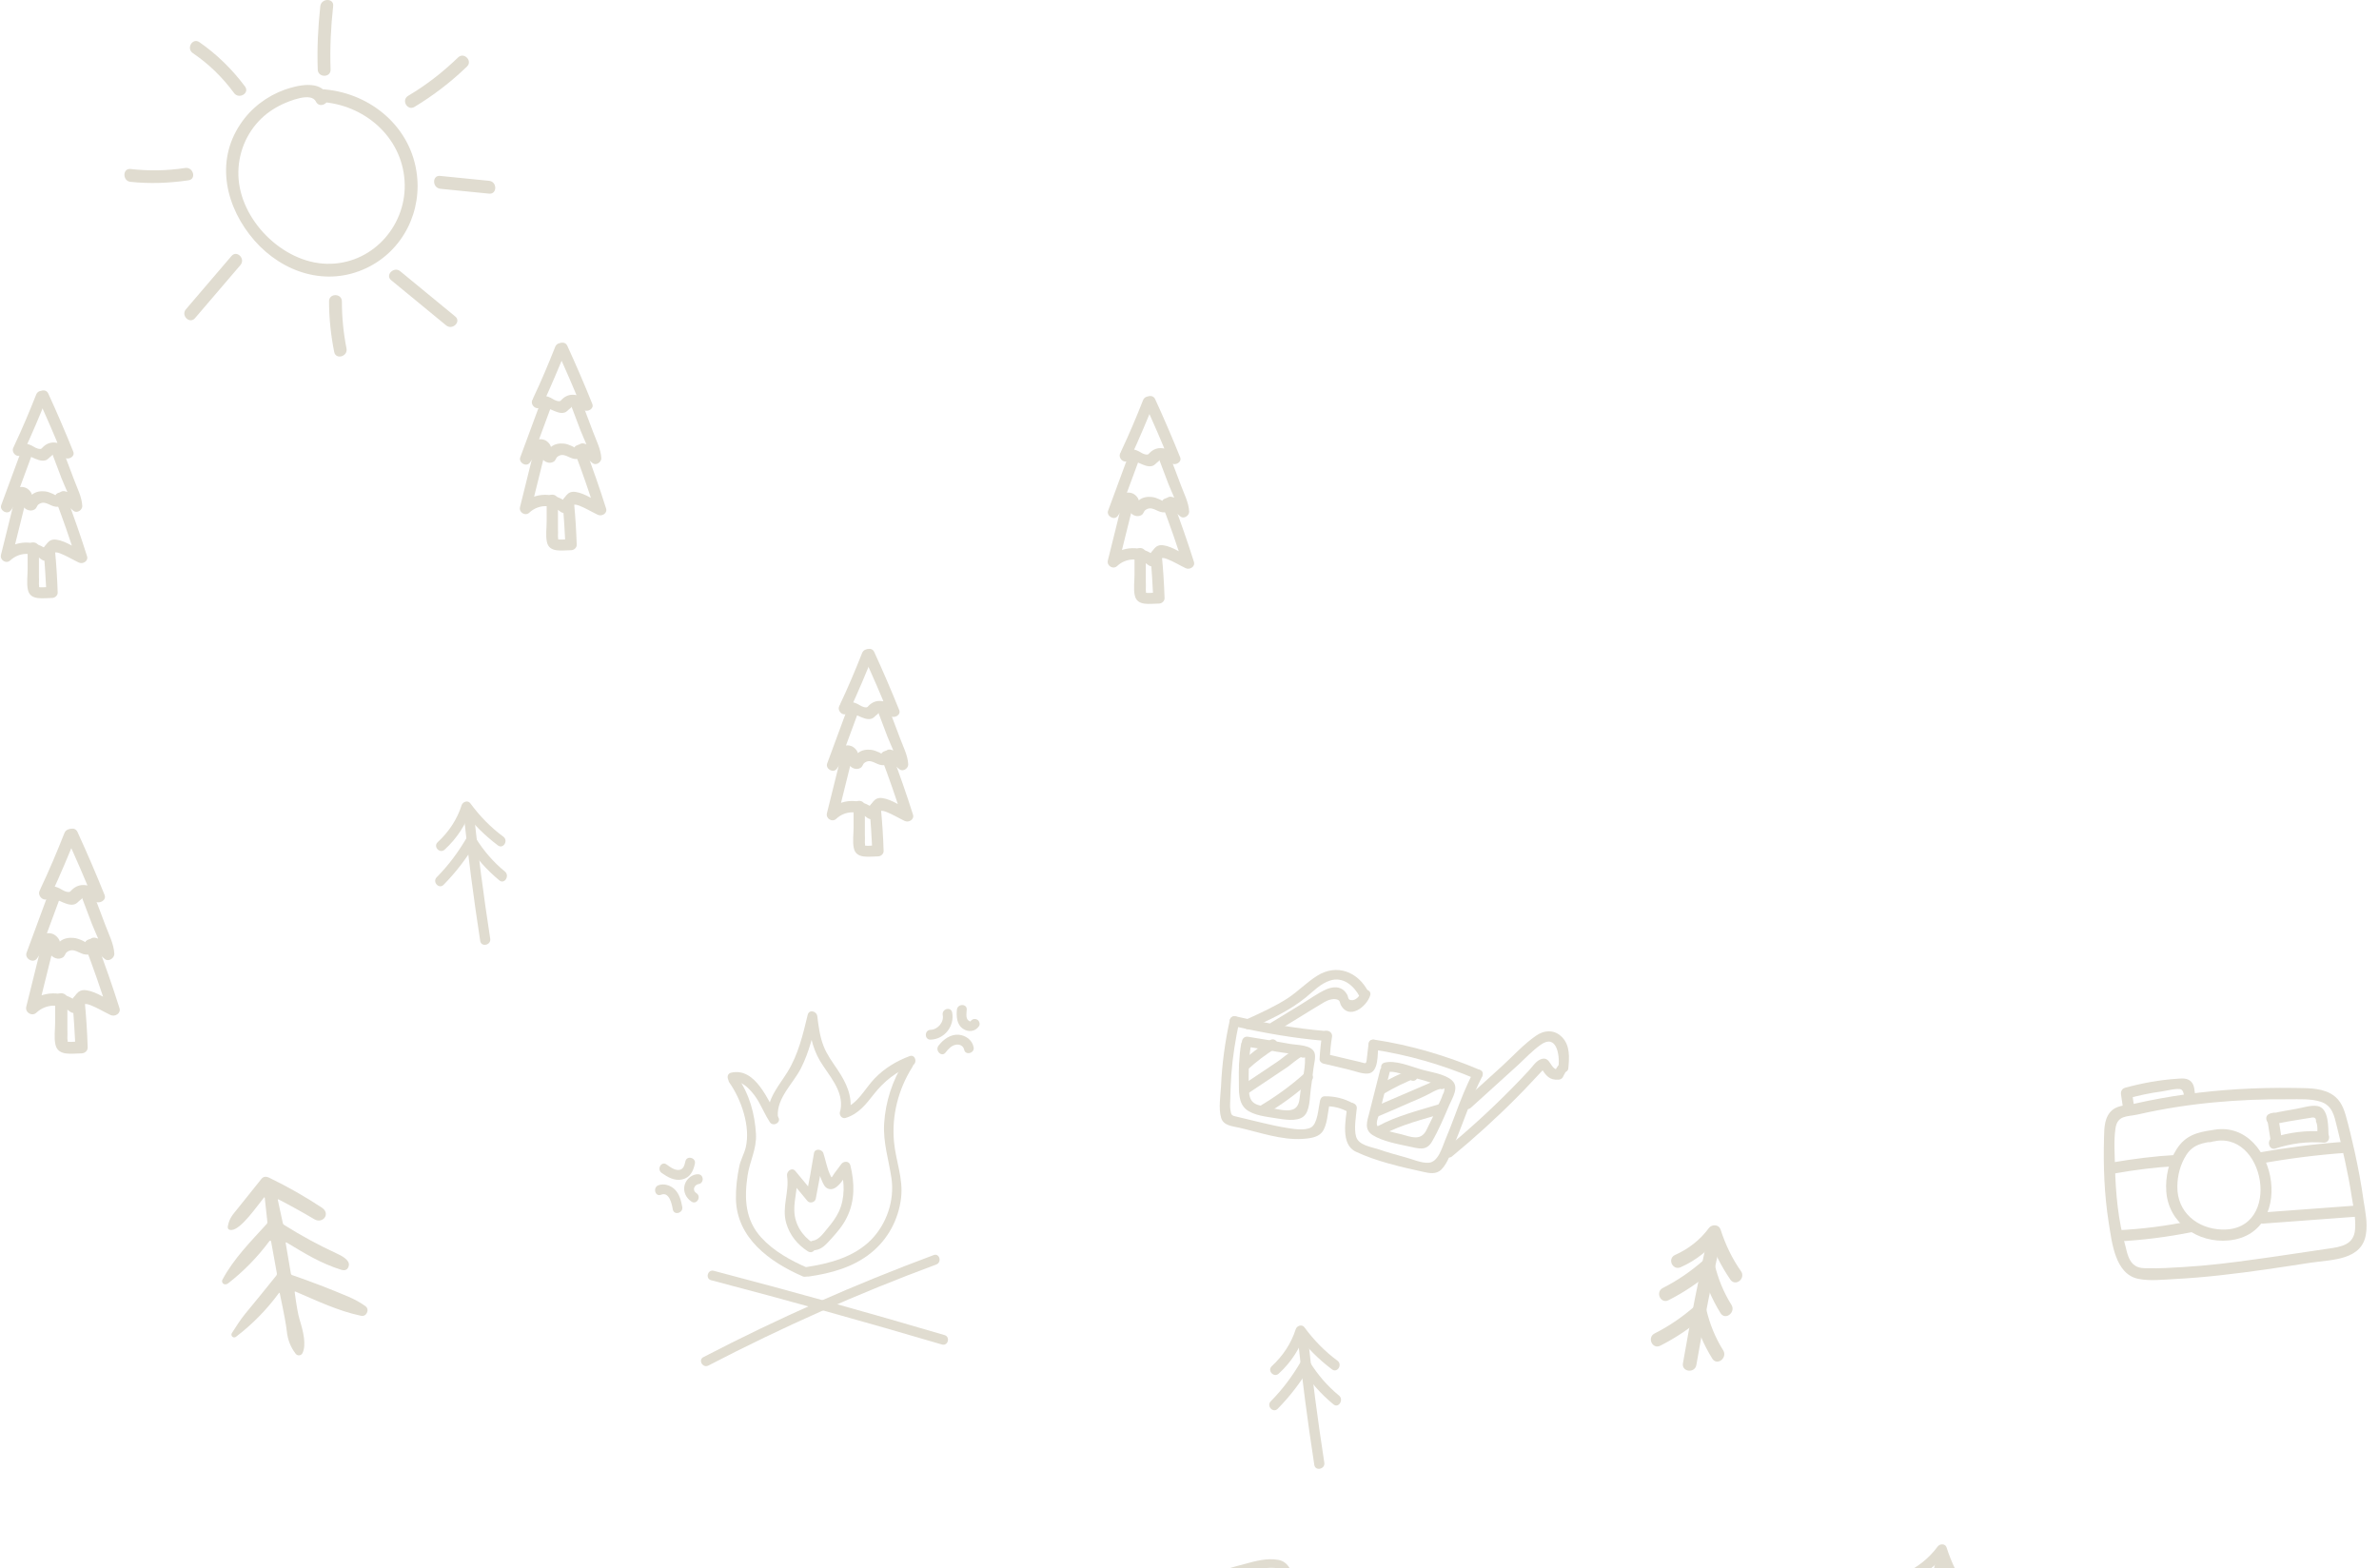 <svg width="725" height="478" viewBox="0 0 725 478" fill="none" xmlns="http://www.w3.org/2000/svg">
<path d="M99.808 29.043C97.616 24.267 90.649 25.99 86.813 27.32C81.333 29.278 76.48 32.957 73.27 37.81C65.442 49.396 68.886 63.409 77.576 73.351C86.187 83.136 99.573 87.52 111.785 81.649C122.901 76.325 128.851 64.192 126.893 52.136C124.623 37.732 111.863 27.869 97.694 27.164C95.189 27.007 95.189 30.922 97.694 31.078C110.846 31.783 122.431 41.568 123.292 55.111C124.154 68.184 114.133 80.005 100.825 80.396C87.282 80.866 73.896 68.184 72.722 54.719C72.174 48.222 74.366 41.724 78.828 36.949C80.863 34.757 83.368 33.035 86.03 31.783C88.065 30.843 94.876 27.947 96.285 31C97.459 33.27 100.825 31.313 99.808 29.043Z" fill="#E0DCD0"/>
<path d="M100.747 21.215C100.512 14.717 100.825 8.298 101.53 1.879C101.843 -0.626 97.929 -0.626 97.616 1.879C96.911 8.298 96.598 14.717 96.833 21.215C96.911 23.72 100.825 23.72 100.747 21.215Z" fill="#E0DCD0"/>
<path d="M74.679 26.381C70.765 21.137 66.146 16.596 60.745 12.838C58.631 11.429 56.674 14.796 58.788 16.205C63.641 19.492 67.868 23.642 71.313 28.338C72.8 30.374 76.166 28.417 74.679 26.381Z" fill="#E0DCD0"/>
<path d="M126.346 32.566C132.138 29.043 137.462 24.972 142.315 20.275C144.116 18.553 141.376 15.735 139.575 17.535C134.957 21.997 129.947 25.912 124.388 29.199C122.197 30.53 124.154 33.896 126.346 32.566Z" fill="#E0DCD0"/>
<path d="M39.765 55.424C45.714 56.05 51.586 55.815 57.457 54.954C59.962 54.563 58.866 50.805 56.439 51.197C50.881 52.058 45.323 52.136 39.765 51.51C37.26 51.275 37.338 55.189 39.765 55.424Z" fill="#E0DCD0"/>
<path d="M59.414 96.992C64.033 91.591 68.651 86.189 73.27 80.788C74.914 78.909 72.174 76.091 70.53 78.048C65.911 83.449 61.293 88.851 56.674 94.252C55.03 96.131 57.77 98.871 59.414 96.992Z" fill="#E0DCD0"/>
<path d="M100.277 91.826C100.277 96.992 100.825 102.159 101.843 107.247C102.313 109.752 106.07 108.656 105.6 106.23C104.661 101.454 104.191 96.679 104.191 91.904C104.191 89.321 100.277 89.321 100.277 91.826Z" fill="#E0DCD0"/>
<path d="M119.222 85.407C124.78 90.025 130.416 94.566 135.974 99.184C137.931 100.75 140.671 98.01 138.714 96.444C133.156 91.826 127.52 87.285 121.962 82.667C120.083 81.101 117.265 83.841 119.222 85.407Z" fill="#E0DCD0"/>
<path d="M134.174 57.538C139.106 58.008 144.116 58.556 149.048 59.025C151.553 59.26 151.553 55.346 149.048 55.111C144.116 54.642 139.106 54.093 134.174 53.624C131.669 53.311 131.669 57.225 134.174 57.538Z" fill="#E0DCD0"/>
<path d="M215.886 416.21C238.352 404.528 261.537 394.224 285.321 385.417C287.118 384.758 286.34 381.882 284.542 382.541C260.519 391.468 237.094 401.832 214.388 413.634C212.651 414.473 214.149 417.109 215.886 416.21Z" fill="#E0DCD0"/>
<path d="M216.725 390.21C240.27 396.38 263.694 402.911 287.059 409.8C288.916 410.339 289.695 407.464 287.838 406.925C264.473 400.035 241.048 393.505 217.504 387.334C215.647 386.855 214.868 389.731 216.725 390.21Z" fill="#E0DCD0"/>
<path d="M246.081 386.436C240.928 384.159 235.836 381.403 232.002 377.21C227.089 371.818 226.79 365.348 227.808 358.398C228.467 353.905 230.624 350.31 230.384 345.637C230.025 339.527 228.407 333.536 224.873 328.503C223.794 326.946 221.158 328.443 222.297 330.001C225.891 335.093 228.767 343.361 227.269 349.711C226.79 351.688 225.711 353.486 225.292 355.522C224.633 358.698 224.214 362.112 224.274 365.407C224.513 377.389 234.578 384.638 244.583 389.012C246.32 389.791 247.878 387.214 246.081 386.436Z" fill="#E0DCD0"/>
<path d="M275.496 323.711C271.961 329.342 269.865 335.752 269.445 342.402C269.086 348.273 270.823 353.366 271.662 359.057C272.68 365.827 270.224 373.016 265.491 377.869C260.279 383.141 252.85 385.118 245.721 386.196C243.804 386.496 244.643 389.371 246.5 389.072C253.21 388.113 260.039 386.256 265.431 381.883C270.584 377.749 273.819 371.698 274.597 365.168C275.316 359.117 272.98 353.905 272.441 347.974C271.722 339.946 273.759 332.038 278.012 325.268C279.151 323.591 276.515 322.093 275.496 323.711Z" fill="#E0DCD0"/>
<path d="M247.818 378.887C244.463 376.73 242.186 373.136 242.067 369.062C241.947 365.168 243.385 361.573 242.786 357.619C241.947 358.098 241.108 358.578 240.269 359.057C242.186 361.393 244.163 363.73 246.081 366.066C246.8 366.905 248.357 366.486 248.597 365.407C249.436 361.034 250.214 356.721 250.993 352.347C250.035 352.347 249.076 352.347 248.118 352.347C248.896 354.803 249.436 357.499 250.454 359.836C250.873 360.794 251.293 361.873 252.311 362.292C255.247 363.49 257.763 358.039 259.021 356.361C258.122 356.241 257.224 356.121 256.265 356.002C257.344 360.375 257.583 365.048 255.666 369.242C254.767 371.159 253.509 372.836 252.131 374.454C250.993 375.832 249.555 377.928 247.698 378.168C245.781 378.468 246.62 381.343 248.477 381.044C250.574 380.744 251.892 379.127 253.27 377.629C255.127 375.592 256.924 373.495 258.122 370.979C260.579 366.007 260.459 360.435 259.141 355.163C258.781 353.785 257.104 353.845 256.385 354.803C255.666 355.762 255.007 356.661 254.288 357.619C253.33 358.937 253.569 359.357 252.91 357.919C252.012 355.942 251.592 353.545 250.933 351.508C250.514 350.19 248.297 349.951 248.058 351.508C247.339 355.882 246.56 360.255 245.661 364.569C246.5 364.329 247.339 364.149 248.177 363.91C246.26 361.573 244.283 359.237 242.366 356.9C241.288 355.642 239.67 357.08 239.85 358.338C240.629 363.251 238.173 367.864 239.61 372.836C240.689 376.491 243.025 379.366 246.2 381.403C247.938 382.482 249.436 379.906 247.818 378.887Z" fill="#E0DCD0"/>
<path d="M223.615 329.821C226.55 329.162 229.785 333.356 231.103 335.632C232.302 337.729 233.26 339.946 234.578 341.983C235.597 343.6 238.233 342.102 237.154 340.485C234.039 335.632 230.384 325.268 222.836 326.945C220.919 327.365 221.757 330.3 223.615 329.821Z" fill="#E0DCD0"/>
<path d="M237.034 340.186C236.735 334.554 241.707 330.301 244.104 325.568C246.56 320.715 247.818 315.443 249.016 310.171C248.058 310.051 247.039 309.931 246.081 309.752C246.68 314.485 247.399 319.098 249.855 323.291C252.611 327.904 257.224 332.457 256.145 338.328C255.786 340.186 258.662 341.024 259.021 339.107C259.92 334.255 257.943 330.061 255.247 326.047C253.689 323.711 252.012 321.494 250.993 318.858C249.855 315.982 249.436 312.807 249.076 309.752C248.896 308.194 246.56 307.535 246.141 309.332C244.703 315.323 243.265 321.434 239.97 326.766C237.334 331.02 233.739 334.854 234.039 340.186C234.159 342.043 237.154 342.103 237.034 340.186Z" fill="#E0DCD0"/>
<path d="M257.763 340.725C261.657 339.526 263.934 336.531 266.33 333.476C269.445 329.522 273.22 326.526 277.952 324.789C279.75 324.13 278.971 321.194 277.174 321.913C273.16 323.411 269.505 325.627 266.51 328.743C263.514 331.858 261.357 336.591 256.984 337.909C255.127 338.388 255.906 341.264 257.763 340.725Z" fill="#E0DCD0"/>
<path d="M287.298 309.392C287.718 311.609 285.741 313.825 283.584 313.885C281.667 313.945 281.667 316.941 283.584 316.881C287.837 316.761 290.953 312.747 290.174 308.613C289.814 306.696 286.939 307.475 287.298 309.392Z" fill="#E0DCD0"/>
<path d="M291.612 307.774C291.432 309.811 291.552 312.208 293.409 313.526C295.026 314.664 297.183 314.484 298.322 312.807C298.801 312.148 298.441 311.129 297.782 310.77C297.004 310.351 296.225 310.65 295.745 311.309C295.685 311.429 295.026 311.01 294.907 310.83C294.308 310.051 294.547 308.673 294.607 307.774C294.787 305.857 291.791 305.857 291.612 307.774Z" fill="#E0DCD0"/>
<path d="M288.137 320.835C288.916 319.816 289.934 318.678 291.252 318.438C292.391 318.199 293.589 318.738 293.828 319.936C294.188 321.793 297.123 321.015 296.704 319.157C296.285 317.001 294.308 315.563 292.151 315.383C289.635 315.203 287.478 316.821 286.04 318.678C284.842 320.176 286.939 322.333 288.137 320.835Z" fill="#E0DCD0"/>
<path d="M201.628 357.499C203.485 358.817 205.582 360.016 207.918 359.476C210.315 358.937 211.273 356.96 211.753 354.744C212.232 352.886 209.296 352.048 208.877 353.965C208.577 355.283 208.218 356.661 206.6 356.601C205.282 356.541 204.144 355.642 203.126 354.923C201.568 353.785 200.07 356.361 201.628 357.499Z" fill="#E0DCD0"/>
<path d="M212.292 357.919C210.494 358.158 208.937 359.656 208.577 361.453C208.218 363.37 209.116 365.168 210.734 366.246C212.352 367.324 213.849 364.688 212.232 363.67C210.794 362.711 211.633 361.034 213.07 360.854C213.849 360.734 214.329 359.716 214.089 358.997C213.909 358.098 213.07 357.799 212.292 357.919Z" fill="#E0DCD0"/>
<path d="M201.448 364.149C203.964 363.131 204.743 366.965 205.043 368.643C205.402 370.56 208.278 369.721 207.918 367.864C207.559 365.947 207.08 363.97 205.642 362.532C204.324 361.274 202.347 360.615 200.609 361.274C198.872 361.993 199.651 364.868 201.448 364.149Z" fill="#E0DCD0"/>
<path d="M84.674 365.79L86.191 372.809C86.239 373.034 86.36 373.206 86.554 373.327C91.743 376.605 97.121 379.527 102.685 382.093C104.056 382.721 106.61 384.024 106.314 385.69C106.084 386.953 105.232 387.408 103.988 387.022C97.798 385.095 92.891 382.05 87.403 378.75C87.133 378.591 87.025 378.665 87.08 378.973L88.647 388.205C88.681 388.418 88.8 388.56 89.004 388.63C94.762 390.615 100.439 392.792 106.035 395.163C108.046 396.012 109.834 397.002 111.399 398.133C111.671 398.33 111.87 398.613 111.963 398.936C112.056 399.259 112.038 399.605 111.912 399.916C111.541 400.855 110.884 401.225 109.942 401.027C103.036 399.571 96.539 396.446 90.084 393.682C89.871 393.591 89.781 393.661 89.812 393.892C90.346 397.965 90.859 400.79 91.351 402.368C92.447 405.859 93.403 409.995 92.172 412.439C92.081 412.623 91.944 412.78 91.775 412.896C91.606 413.012 91.41 413.084 91.206 413.104C91.001 413.124 90.795 413.092 90.607 413.011C90.418 412.93 90.253 412.803 90.127 412.641C88.564 410.63 87.657 408.328 87.406 405.737C87.232 403.974 86.519 400.145 85.269 394.25C85.216 393.986 85.11 393.962 84.953 394.179C81.235 399.237 76.882 403.665 71.893 407.463C71.733 407.585 71.534 407.647 71.333 407.637C71.132 407.627 70.941 407.546 70.794 407.408C70.647 407.27 70.553 407.085 70.53 406.885C70.506 406.685 70.554 406.483 70.666 406.315C71.961 404.355 73.195 402.283 74.727 400.438C77.926 396.579 81.088 392.691 84.213 388.774C84.37 388.585 84.425 388.368 84.379 388.126L82.648 378.57C82.547 378.024 82.332 377.973 82.001 378.417C78.394 383.246 74.24 387.49 69.539 391.147C69.346 391.298 69.152 391.39 68.957 391.425C68.679 391.476 68.457 391.471 68.288 391.409C68.16 391.36 68.044 391.284 67.947 391.187C67.851 391.09 67.776 390.974 67.728 390.846C67.68 390.718 67.659 390.582 67.668 390.446C67.677 390.31 67.716 390.178 67.78 390.058C71.24 383.575 76.417 378.421 81.303 373.027C81.45 372.865 81.511 372.677 81.487 372.462L80.689 365.146C80.665 364.901 80.573 364.871 80.411 365.057C78.471 367.377 73.505 374.748 70.573 374.896C69.637 374.942 69.267 374.507 69.464 373.592C69.985 371.17 70.76 370.446 72.65 368.093C74.989 365.175 77.327 362.256 79.661 359.334C80.247 358.602 81.044 358.482 82.052 358.973C87.592 361.653 92.928 364.685 98.061 368.068C100.876 369.922 98.383 373.142 95.785 371.613C92.228 369.505 88.611 367.5 84.934 365.595C84.705 365.475 84.618 365.54 84.674 365.79Z" fill="#E0DCD0"/>
<path d="M650.729 336.354C648.468 336.914 645.678 336.757 643.796 338.282C641.333 340.303 641.258 343.709 641.202 346.616C640.949 355.289 641.277 364.029 642.619 372.589C643.602 378.556 644.493 388.427 651.75 389.807C655.238 390.496 659.144 390.023 662.7 389.849C667.435 389.594 672.138 389.206 676.875 388.669C686.082 387.661 695.19 386.253 704.298 384.846C710.631 383.914 719.868 384.168 721.034 376.046C721.556 372.741 720.817 369.183 720.293 365.926C719.607 360.873 718.639 355.82 717.537 350.8C716.699 347.126 715.843 343.385 714.822 339.827C713.948 336.868 712.74 334.556 709.919 333.137C706.617 331.484 702.645 331.691 699.023 331.599C693.358 331.519 687.742 331.639 682.109 331.975C671.54 332.615 661.02 334.019 650.729 336.354C648.585 336.814 649.408 340.139 651.552 339.679C666.647 336.225 682.135 334.932 697.62 335.052C700.727 335.059 704.2 334.835 707.188 335.789C710.791 336.944 711.349 340.052 712.155 343.31C713.916 350.426 715.594 357.491 716.69 364.771C717.198 367.962 717.971 371.37 717.714 374.609C717.42 379.41 713.481 380.032 709.525 380.588C702.096 381.65 694.7 382.846 687.254 383.842C679.957 384.872 672.562 385.785 665.184 386.199C661.777 386.407 658.304 386.632 654.898 386.557C653.419 386.571 651.941 386.584 650.68 385.767C648.755 384.549 648.263 381.989 647.736 379.861C645.512 372.014 644.734 363.738 644.553 355.596C644.463 351.808 644.14 347.653 644.697 343.916C645.305 339.814 648.277 340.419 651.552 339.679C653.68 339.152 652.857 335.827 650.729 336.354Z" fill="#E0DCD0"/>
<path d="M690.976 341.283C691.336 343.594 691.712 345.97 692.073 348.281C692.4 350.458 695.725 349.635 695.397 347.458C695.037 345.148 694.661 342.771 694.301 340.46C693.973 338.283 690.649 339.106 690.976 341.283Z" fill="#E0DCD0"/>
<path d="M692.734 342.683C695.759 342.075 698.801 341.534 701.859 341.06C702.607 340.945 703.355 340.831 704.169 340.7C705.366 340.403 705.881 340.77 705.795 341.85C706.424 342.964 706.186 345.14 706.216 346.403C706.261 348.58 709.75 348.704 709.622 346.478C709.512 343.753 709.842 337.672 706.172 337.099C704.195 336.812 701.851 337.604 699.889 337.948C697.246 338.39 694.554 338.916 691.927 339.425C689.75 339.752 690.573 343.077 692.734 342.683Z" fill="#E0DCD0"/>
<path d="M693.497 350.045C698.269 348.511 703.123 347.875 708.089 348.269C710.316 348.423 710.39 345.017 708.164 344.863C702.848 344.485 697.713 345.121 692.608 346.737C690.596 347.447 691.419 350.771 693.497 350.045Z" fill="#E0DCD0"/>
<path d="M674.254 344.434C669.55 345.104 666.042 346.043 663.341 350.24C660.94 353.94 659.865 358.722 660.171 363.093C660.812 372.814 669.82 378.983 679.193 378.074C700.913 376.015 693.241 339.029 672.99 344.747C670.879 345.34 671.702 348.665 673.813 348.072C690.323 343.491 695.864 375.289 677.173 374.763C669.564 374.529 663.429 369.414 663.547 361.622C663.571 358.299 664.477 354.829 666.261 352.058C668.395 348.707 671.47 348.299 675.093 347.825C677.254 347.432 676.365 344.123 674.254 344.434Z" fill="#E0DCD0"/>
<path d="M650.427 337.699C650.165 336.07 649.953 334.358 649.691 332.729C649.291 333.393 648.841 334.14 648.44 334.803C651.815 333.897 655.223 333.125 658.713 332.684C659.744 332.57 663.85 331.483 664.779 332.1C665.642 332.734 665.456 333.979 665.769 334.96C666.362 337.072 669.687 336.249 669.094 334.137C668.649 332.624 668.952 330.997 667.792 329.731C666.648 328.532 665.136 328.695 663.607 328.791C658.19 329.144 652.854 330.112 647.634 331.545C646.703 331.775 646.219 332.671 646.383 333.619C646.645 335.248 646.857 336.96 647.119 338.588C647.43 340.699 650.754 339.876 650.427 337.699Z" fill="#E0DCD0"/>
<path d="M645.115 378.393C652.925 378.013 660.586 377.034 668.249 375.49C670.394 375.03 669.571 371.705 667.426 372.165C660.112 373.693 652.65 374.623 645.189 374.987C643.012 375.032 642.938 378.438 645.115 378.393Z" fill="#E0DCD0"/>
<path d="M689.639 372.948C698.995 372.255 708.35 371.563 717.706 370.87C719.85 370.693 719.991 367.27 717.781 367.464C708.425 368.157 699.069 368.849 689.713 369.542C687.553 369.653 687.428 373.142 689.639 372.948Z" fill="#E0DCD0"/>
<path d="M644.565 357.64C650.715 356.541 656.948 355.775 663.212 355.424C665.373 355.312 665.514 351.89 663.287 352.018C656.74 352.368 650.241 353.2 643.742 354.315C641.582 354.708 642.404 358.033 644.565 357.64Z" fill="#E0DCD0"/>
<path d="M688.651 354.703C697.361 353.111 706.12 352.002 714.927 351.375C717.071 351.197 717.212 347.775 715.002 347.969C705.846 348.612 696.821 349.787 687.829 351.378C685.668 351.771 686.491 355.096 688.651 354.703Z" fill="#E0DCD0"/>
<path d="M375.92 312.745C385.112 314.848 394.412 316.477 403.784 317.248C405.75 317.386 405.571 314.349 403.664 314.225C394.543 313.449 385.494 311.815 376.598 309.78C374.641 309.333 373.963 312.298 375.92 312.745Z" fill="#E0DCD0"/>
<path d="M374.777 310.924C373.317 317.579 372.404 324.297 372.111 331.033C371.948 333.928 371.289 337.897 372.143 340.713C372.84 343.119 375.618 343.255 377.693 343.73C383.861 345.141 390.55 347.545 396.946 347.136C398.847 347.01 401.528 346.749 402.825 345.174C404.54 343.132 404.605 339.028 405.189 336.478C405.623 334.581 402.658 333.902 402.223 335.8C401.749 337.876 401.548 342.573 399.489 343.662C397.503 344.705 393.963 344.082 391.92 343.74C386.989 342.924 382.062 341.547 377.199 340.434C375.361 340.014 375.228 340.046 374.956 338.236C374.772 337.133 374.924 335.92 374.931 334.798C375 332.318 375.068 329.837 375.255 327.383C375.664 322.048 376.502 316.748 377.651 311.456C378.117 309.691 375.152 309.012 374.777 310.924Z" fill="#E0DCD0"/>
<path d="M402.919 315.303C402.54 317.775 402.281 320.274 402.14 322.8C402.109 323.48 402.726 324.058 403.319 324.193C405.928 324.79 408.596 325.401 411.192 326.057C412.971 326.464 415.189 327.408 416.985 327.195C420.254 326.82 419.769 321.03 420.047 318.722C420.303 316.784 417.338 316.105 417.082 318.044C416.921 319.567 416.714 321.017 416.552 322.541C416.328 324.611 416.318 324.11 414.183 323.621C410.803 322.848 407.436 322.015 404.056 321.242C404.449 321.706 404.842 322.17 405.235 322.635C405.368 320.419 405.573 318.156 405.943 315.994C406.199 314.056 403.234 313.378 402.919 315.303Z" fill="#E0DCD0"/>
<path d="M418.226 319.865C429.09 321.477 439.556 324.558 449.632 328.798C451.389 329.574 452.884 326.858 451.054 326.128C440.695 321.761 430.006 318.566 418.845 316.887C416.979 316.585 416.301 319.55 418.226 319.865Z" fill="#E0DCD0"/>
<path d="M403.904 337.183C406.412 337.133 408.77 337.735 410.92 338.975C412.636 339.93 414.059 337.26 412.342 336.305C409.686 334.824 406.794 334.1 403.725 334.146C401.792 334.141 401.957 337.237 403.904 337.183Z" fill="#E0DCD0"/>
<path d="M410.561 337.271C410.1 341.471 408.477 348.838 413.214 351.046C419.471 353.975 426.765 355.644 433.48 357.117C435.555 357.592 437.69 358.081 439.324 356.395C441.276 354.408 442.328 350.904 443.34 348.39C446.127 341.663 448.348 334.683 451.641 328.197C452.536 326.467 449.88 324.986 448.971 326.775C446.813 331.024 445.057 335.428 443.406 339.917C442.453 342.445 441.5 344.973 440.429 347.474C439.471 349.751 438.308 354.29 435.285 354.41C433.133 354.542 430.363 353.284 428.301 352.75C425.6 352.007 422.899 351.264 420.239 350.344C417.921 349.564 414.031 349.111 413.269 346.44C412.571 344.034 413.235 340.316 413.467 337.936C413.769 336.07 410.745 335.378 410.561 337.271Z" fill="#E0DCD0"/>
<path d="M420.608 326.09C419.499 330.392 418.449 334.707 417.34 339.009C416.671 341.664 415.586 344.224 418.307 345.97C421.37 347.857 425.799 348.683 429.252 349.41C432.29 350.043 434.64 350.955 436.381 347.983C438.435 344.459 440.083 340.53 441.69 336.779C442.634 334.561 444.799 331.374 442.469 329.281C440.245 327.275 435.807 326.759 433.001 325.93C429.84 325.019 425.24 323.03 421.922 323.894C420.058 324.404 420.957 327.293 422.821 326.783C424.817 326.241 428.153 327.753 430.156 328.274C432.692 328.917 435.261 329.692 437.757 330.512C438.573 330.761 439.376 331.07 440.134 331.306C440.254 332.144 440.137 332.929 439.65 333.691C439.347 334.745 438.793 335.804 438.311 336.817C437.153 339.423 435.95 341.956 434.687 344.475C432.983 347.83 430.095 346.545 427.097 345.735C425.569 345.323 419.986 344.357 419.632 342.903C419.375 341.846 420.138 340.148 420.428 339.154C420.726 337.849 421.098 336.499 421.396 335.194C422.107 332.361 422.804 329.587 423.514 326.754C424.067 324.884 421.102 324.206 420.608 326.09Z" fill="#E0DCD0"/>
<path d="M378.229 318.204C377.597 322.053 377.454 325.952 377.548 329.905C377.59 332.723 377.364 336.166 379.78 338.154C382.045 339.983 385.89 340.363 388.658 340.809C391.13 341.188 395.19 341.992 397.266 340.283C399.269 338.619 399.111 334.402 399.449 332.107C399.732 330.05 400.015 327.993 400.239 325.923C400.387 324.459 401.053 322.365 400.627 320.957C399.778 318.391 395.369 318.568 393.089 318.171C388.838 317.386 384.573 316.66 380.295 315.993C378.37 315.677 377.691 318.642 379.616 318.958C382.754 319.426 385.819 319.94 388.93 320.527C391.863 321.073 395.643 321.189 398.354 322.434C398.08 321.996 397.805 321.559 397.577 321.195C398.149 324.696 396.808 329.194 396.317 332.701C396.029 334.508 396.16 336.66 394.722 337.766C393.064 339.009 390.126 338.212 388.201 337.897C386.646 337.603 385.031 337.296 383.517 336.825C380.651 335.982 380.62 333.666 380.569 331.158C380.489 327.146 380.468 323.147 381.139 319.119C381.509 316.957 378.544 316.279 378.229 318.204Z" fill="#E0DCD0"/>
<path d="M380.259 325.97C382.867 323.571 385.658 321.464 388.646 319.588C390.322 318.536 388.721 315.986 387.045 317.038C383.839 319.05 380.815 321.354 378.048 323.904C376.555 325.247 378.825 327.327 380.259 325.97Z" fill="#E0DCD0"/>
<path d="M379.895 333.562C382.764 331.66 385.633 329.758 388.515 327.796C389.768 326.959 391.093 326.077 392.345 325.24C392.928 324.874 396.119 322.109 396.74 322.126C396.379 321.794 396.018 321.462 395.598 321.116C395.643 321.189 395.689 321.262 395.721 321.394C396.436 323.18 399.385 322.295 398.611 320.495C398.565 320.422 398.519 320.349 398.487 320.217C398.285 319.734 397.892 319.27 397.345 319.207C394.609 318.893 391.414 322.219 389.214 323.65C385.53 326.115 381.919 328.533 378.235 330.998C376.618 332.064 378.219 334.614 379.895 333.562Z" fill="#E0DCD0"/>
<path d="M385.61 339.675C390.598 336.697 395.324 333.223 399.644 329.344C401.123 328.06 398.853 325.98 397.433 327.278C393.273 331.006 388.792 334.225 384.023 337.065C382.301 338.044 383.948 340.668 385.61 339.675Z" fill="#E0DCD0"/>
<path d="M421.757 333.342C424.864 331.494 428.093 329.924 431.388 328.618C430.798 327.922 430.222 327.166 429.573 326.456C429.46 326.679 429.333 326.962 429.219 327.186C428.324 328.916 431.04 330.411 431.889 328.608C432.003 328.385 432.13 328.102 432.244 327.878C432.811 326.76 431.732 325.202 430.429 325.716C426.857 327.145 423.349 328.839 420.038 330.765C418.435 331.771 420.036 334.321 421.757 333.342Z" fill="#E0DCD0"/>
<path d="M420.124 340.207C423.373 338.829 426.621 337.45 429.824 335.999C431.273 335.394 432.722 334.79 434.125 334.112C435.442 333.54 438.019 331.82 439.451 331.836C438.907 331.212 438.423 330.602 437.879 329.978C437.865 330.038 437.852 330.097 437.852 330.097C438.435 329.731 439.091 329.32 439.673 328.954C439.614 328.94 439.614 328.94 439.555 328.927C437.684 328.374 437.006 331.339 438.876 331.892C438.936 331.905 438.936 331.905 438.995 331.919C439.812 332.168 440.581 331.533 440.817 330.775C440.83 330.716 440.844 330.657 440.844 330.657C441.193 329.676 440.202 328.825 439.272 328.799C437.899 328.797 436.501 329.726 435.317 330.266C433.517 331.04 431.718 331.814 429.918 332.588C426.319 334.136 422.719 335.684 419.12 337.232C417.425 338.092 418.325 340.981 420.124 340.207Z" fill="#E0DCD0"/>
<path d="M421.534 345.772C427.156 342.752 433.5 341.208 439.588 339.418C441.466 338.849 440.567 335.96 438.689 336.529C432.382 338.456 425.773 340.064 419.934 343.222C418.18 344.069 419.767 346.678 421.534 345.772Z" fill="#E0DCD0"/>
<path d="M380.851 313.561C386.833 310.873 392.888 308.139 398.028 303.948C400.263 302.088 402.475 299.786 405.305 298.873C409.351 297.553 412.612 300.483 414.406 303.826C415.312 305.594 417.876 303.934 416.957 302.226C413.794 296.135 407.369 293.667 401.394 297.417C398.188 299.429 395.558 302.198 392.397 304.283C388.448 306.812 384.207 308.712 379.952 310.672C378.152 311.446 379.051 314.335 380.851 313.561Z" fill="#E0DCD0"/>
<path d="M388.969 314.357C392.307 312.313 395.705 310.282 399.057 308.178C400.574 307.277 402.104 306.317 403.621 305.416C404.7 304.789 406.81 304.023 408.038 304.928C408.308 305.115 408.46 306.086 408.643 306.377C411.155 310.946 416.446 306.914 417.556 303.424C418.168 301.567 415.203 300.889 414.591 302.746C414.187 303.964 412.608 305.412 411.161 304.644C410.937 304.531 410.712 303.606 410.648 303.341C410.25 302.626 409.825 302.03 409.122 301.557C407.656 300.597 405.846 300.87 404.265 301.507C401.559 302.697 399 304.608 396.463 306.15C393.416 308.011 390.442 309.827 387.395 311.688C385.706 312.8 387.306 315.35 388.969 314.357Z" fill="#E0DCD0"/>
<path d="M448.23 337.651C453.028 333.319 457.839 328.928 462.637 324.597C464.854 322.545 467.006 320.229 469.465 318.483C474.324 314.976 475.339 321.449 474.981 324.925C474.798 326.817 477.749 327.555 477.946 325.603C478.25 322.365 478.517 318.744 476.105 316.195C473.797 313.733 470.642 313.884 468.037 315.722C464.326 318.306 461.15 321.823 457.832 324.87C453.89 328.462 449.961 331.994 446.019 335.585C444.54 336.869 446.751 338.935 448.23 337.651Z" fill="#E0DCD0"/>
<path d="M474.717 324.989C474.071 325.902 474.03 326.08 473.654 327.18C474.118 326.787 474.583 326.394 475.047 326.001C472.307 326.247 472.672 321.65 469.524 322.865C468.016 323.456 467.002 325.159 465.933 326.287C464.272 328.091 462.552 329.882 460.845 331.613C454.337 338.237 447.482 344.469 440.325 350.383C438.8 351.594 441.07 353.674 442.536 352.449C449.387 346.778 455.997 340.801 462.246 334.492C463.707 333.017 465.167 331.541 466.583 329.993C467.333 329.166 468.144 328.353 468.894 327.526C469.299 327.119 469.645 326.699 470.05 326.293C470.647 325.868 470.569 325.662 469.711 325.591C471.083 327.777 472.163 329.335 475.094 329.069C475.801 328.981 476.278 328.529 476.487 327.89C476.714 327.443 477.014 326.95 477.241 326.503C478.492 324.854 475.822 323.432 474.717 324.989Z" fill="#E0DCD0"/>
<path d="M19.638 253.896C17.401 259.562 15.016 265.227 12.407 270.744C11.438 272.906 14.643 274.769 15.612 272.607C18.296 266.793 20.831 260.829 23.216 254.865C24.11 252.703 20.532 251.734 19.638 253.896Z" fill="#E0DCD0"/>
<path d="M20.309 255.387C23.067 261.425 25.751 267.538 28.211 273.725C29.105 273.054 30 272.309 30.969 271.638C27.838 270.073 24.931 268.656 22.172 270.967C21.352 271.638 21.576 272.085 20.234 271.787C19.265 271.563 18.37 270.743 17.401 270.445C15.687 269.849 14.494 269.923 12.854 270.743C10.692 271.862 12.63 275.067 14.718 273.949C16.581 272.98 20.011 276.334 22.545 275.664C23.514 275.44 23.812 274.769 24.558 274.247C25.154 273.874 24.782 273.651 25.527 273.502C26.422 273.353 28.658 274.62 29.105 274.844C30.372 275.514 32.534 274.396 31.863 272.756C29.254 266.271 26.496 259.86 23.589 253.523C22.471 251.361 19.265 253.225 20.309 255.387Z" fill="#E0DCD0"/>
<path d="M14.718 272.458C12.481 278.422 10.319 284.46 8.083 290.424C7.487 292.138 10.021 293.704 11.214 292.213C11.512 291.84 13.749 288.486 14.196 288.635C14.867 288.784 14.941 290.275 15.24 290.722C16.06 291.989 17.774 292.66 19.116 291.84C19.787 291.467 19.861 290.573 20.383 290.2C22.471 288.635 24.185 290.796 26.123 290.946C28.062 291.095 28.658 290.126 29.702 288.709C29.18 289.007 28.658 289.306 28.062 289.604C28.956 289.604 31.267 291.766 32.013 292.362C33.131 293.182 34.845 292.064 34.845 290.722C34.696 287.666 33.131 284.758 32.087 281.925C30.82 278.496 29.478 275.067 28.211 271.713C27.391 269.476 23.738 270.445 24.633 272.682C25.751 275.663 26.869 278.571 27.987 281.553C29.031 284.311 31.044 287.815 31.118 290.722C32.087 290.2 32.982 289.678 33.951 289.082C32.684 288.113 30.894 286.249 29.254 285.876C27.838 285.504 27.614 286.398 26.496 286.771C25.378 287.144 27.689 287.964 25.154 286.696C24.334 286.324 23.365 285.951 22.471 285.876C21.054 285.727 19.489 285.951 18.296 286.92C17.998 287.144 17.327 287.74 17.252 288.187C17.103 289.38 18.072 288.262 18.221 287.666C18.52 286.473 17.103 285.056 16.134 284.684C12.78 283.342 10.319 287.516 8.605 289.604C9.649 290.2 10.692 290.796 11.736 291.393C13.972 285.429 16.134 279.391 18.371 273.427C19.191 271.191 15.612 270.222 14.718 272.458Z" fill="#E0DCD0"/>
<path d="M13.003 286.696C11.363 293.406 9.649 300.115 8.009 306.824C7.561 308.613 9.798 309.955 11.14 308.613C13.972 306.004 18.222 305.78 21.203 308.24C22.023 308.911 22.993 308.986 23.813 308.24C25.527 306.75 24.931 305.333 27.614 306.377C29.702 307.197 31.64 308.39 33.653 309.359C34.995 310.03 36.933 308.911 36.411 307.271C34.324 300.637 32.013 294.077 29.553 287.516C28.733 285.28 25.08 286.249 25.974 288.486C28.434 294.971 30.745 301.531 32.833 308.24C33.727 307.57 34.622 306.824 35.591 306.153C32.833 304.737 29.478 302.277 26.347 301.829C23.365 301.382 22.993 303.917 21.203 305.557C22.098 305.557 22.993 305.557 23.813 305.557C19.265 301.755 12.854 301.829 8.456 305.929C9.5 306.526 10.543 307.122 11.587 307.719C13.227 301.009 14.941 294.3 16.582 287.591C17.178 285.355 13.6 284.311 13.003 286.696Z" fill="#E0DCD0"/>
<path d="M16.805 304.513C16.805 306.899 16.805 309.21 16.805 311.595C16.805 313.682 16.432 316.217 16.88 318.304C17.625 322.032 21.949 321.062 24.856 321.062C25.825 321.062 26.794 320.242 26.72 319.199C26.571 314.502 26.273 309.88 25.825 305.259C25.602 302.873 21.874 302.873 22.098 305.259C22.471 309.88 22.769 314.577 22.993 319.199C23.589 318.602 24.26 317.931 24.856 317.335C24.036 317.335 20.831 317.857 20.234 317.335C20.831 317.857 20.532 316.888 20.532 316.515C20.607 315.621 20.532 314.726 20.532 313.831C20.532 310.775 20.532 307.644 20.532 304.588C20.532 302.128 16.805 302.128 16.805 304.513Z" fill="#E0DCD0"/>
<path d="M169.212 105.681C167.147 110.912 164.944 116.144 162.535 121.237C161.64 123.233 164.6 124.954 165.495 122.958C167.973 117.589 170.313 112.083 172.515 106.576C173.341 104.58 170.038 103.685 169.212 105.681Z" fill="#E0DCD0"/>
<path d="M169.831 107.058C172.378 112.633 174.856 118.277 177.127 123.991C177.953 123.371 178.779 122.683 179.674 122.063C176.783 120.618 174.099 119.31 171.552 121.444C170.795 122.063 171.001 122.476 169.762 122.201C168.867 121.994 168.041 121.237 167.147 120.962C165.563 120.411 164.462 120.48 162.948 121.237C160.952 122.27 162.741 125.23 164.669 124.197C166.389 123.302 169.556 126.4 171.896 125.78C172.791 125.574 173.066 124.954 173.754 124.472C174.305 124.128 173.961 123.922 174.649 123.784C175.475 123.646 177.54 124.817 177.953 125.023C179.123 125.643 181.12 124.61 180.5 123.096C178.091 117.107 175.544 111.188 172.86 105.337C171.827 103.341 168.867 105.062 169.831 107.058Z" fill="#E0DCD0"/>
<path d="M164.669 122.82C162.604 128.327 160.608 133.902 158.543 139.409C157.992 140.992 160.332 142.438 161.434 141.061C161.709 140.717 163.774 137.619 164.187 137.757C164.806 137.895 164.875 139.271 165.151 139.684C165.908 140.855 167.491 141.474 168.73 140.717C169.349 140.373 169.418 139.547 169.9 139.203C171.827 137.757 173.41 139.753 175.2 139.891C176.99 140.029 177.54 139.134 178.504 137.826C178.022 138.101 177.54 138.377 176.99 138.652C177.816 138.652 179.95 140.648 180.638 141.199C181.67 141.956 183.253 140.923 183.253 139.684C183.116 136.862 181.67 134.178 180.707 131.562C179.537 128.396 178.298 125.23 177.127 122.132C176.37 120.067 172.997 120.962 173.823 123.027C174.856 125.78 175.888 128.465 176.921 131.218C177.885 133.765 179.743 137 179.812 139.684C180.707 139.203 181.533 138.721 182.427 138.17C181.257 137.275 179.605 135.554 178.091 135.21C176.783 134.866 176.577 135.692 175.544 136.036C174.512 136.38 176.646 137.138 174.305 135.967C173.548 135.623 172.653 135.279 171.827 135.21C170.519 135.073 169.074 135.279 167.973 136.174C167.697 136.38 167.078 136.931 167.009 137.344C166.871 138.445 167.766 137.413 167.904 136.862C168.179 135.761 166.871 134.453 165.976 134.109C162.879 132.87 160.608 136.725 159.024 138.652C159.988 139.203 160.952 139.753 161.915 140.304C163.98 134.797 165.976 129.222 168.041 123.715C168.799 121.65 165.495 120.755 164.669 122.82Z" fill="#E0DCD0"/>
<path d="M163.085 135.967C161.571 142.162 159.988 148.357 158.474 154.552C158.061 156.204 160.126 157.443 161.365 156.204C163.98 153.795 167.904 153.588 170.657 155.86C171.414 156.479 172.309 156.548 173.066 155.86C174.649 154.483 174.099 153.175 176.577 154.139C178.504 154.896 180.294 155.997 182.152 156.892C183.391 157.512 185.181 156.479 184.699 154.965C182.772 148.839 180.638 142.782 178.366 136.724C177.609 134.659 174.236 135.554 175.062 137.619C177.334 143.608 179.468 149.665 181.395 155.86C182.221 155.24 183.047 154.552 183.942 153.932C181.395 152.625 178.297 150.353 175.407 149.94C172.653 149.527 172.309 151.867 170.657 153.382C171.483 153.382 172.309 153.382 173.066 153.382C168.867 149.871 162.948 149.94 158.887 153.726C159.85 154.277 160.814 154.827 161.778 155.378C163.292 149.183 164.875 142.988 166.389 136.793C166.94 134.728 163.636 133.765 163.085 135.967Z" fill="#E0DCD0"/>
<path d="M166.596 152.418C166.596 154.621 166.596 156.755 166.596 158.957C166.596 160.885 166.252 163.225 166.665 165.152C167.353 168.594 171.345 167.699 174.03 167.699C174.925 167.699 175.819 166.942 175.751 165.978C175.613 161.642 175.338 157.374 174.925 153.107C174.718 150.904 171.276 150.904 171.483 153.107C171.827 157.374 172.102 161.711 172.309 165.978C172.86 165.428 173.479 164.808 174.03 164.258C173.273 164.258 170.313 164.739 169.762 164.258C170.313 164.739 170.037 163.845 170.037 163.5C170.106 162.674 170.037 161.848 170.037 161.022C170.037 158.2 170.037 155.309 170.037 152.487C170.037 150.216 166.596 150.216 166.596 152.418Z" fill="#E0DCD0"/>
<path d="M11.037 120.236C8.972 125.467 6.769 130.698 4.36 135.792C3.465 137.788 6.425 139.509 7.32 137.513C9.798 132.144 12.138 126.637 14.341 121.131C15.167 119.134 11.863 118.24 11.037 120.236Z" fill="#E0DCD0"/>
<path d="M11.656 121.612C14.203 127.188 16.681 132.832 18.952 138.545C19.778 137.926 20.604 137.237 21.499 136.618C18.608 135.172 15.924 133.864 13.377 135.998C12.62 136.618 12.826 137.031 11.587 136.755C10.693 136.549 9.867 135.792 8.972 135.516C7.389 134.966 6.287 135.035 4.773 135.792C2.777 136.824 4.566 139.784 6.494 138.752C8.215 137.857 11.381 140.954 13.721 140.335C14.616 140.128 14.891 139.509 15.58 139.027C16.13 138.683 15.786 138.476 16.474 138.338C17.3 138.201 19.365 139.371 19.778 139.577C20.949 140.197 22.945 139.164 22.325 137.65C19.916 131.662 17.369 125.742 14.685 119.891C13.652 117.895 10.693 119.616 11.656 121.612Z" fill="#E0DCD0"/>
<path d="M6.494 137.375C4.429 142.881 2.433 148.457 0.368 153.963C-0.183 155.546 2.157 156.992 3.259 155.615C3.534 155.271 5.599 152.174 6.012 152.311C6.632 152.449 6.7 153.826 6.976 154.239C7.733 155.409 9.316 156.028 10.555 155.271C11.175 154.927 11.243 154.101 11.725 153.757C13.652 152.311 15.236 154.307 17.025 154.445C18.815 154.583 19.366 153.688 20.329 152.38C19.847 152.655 19.366 152.931 18.815 153.206C19.641 153.206 21.775 155.202 22.463 155.753C23.495 156.51 25.079 155.478 25.079 154.239C24.941 151.416 23.495 148.732 22.532 146.116C21.362 142.95 20.123 139.784 18.953 136.686C18.195 134.621 14.823 135.516 15.649 137.581C16.681 140.334 17.714 143.019 18.746 145.772C19.71 148.319 21.568 151.554 21.637 154.239C22.532 153.757 23.358 153.275 24.253 152.724C23.082 151.829 21.43 150.109 19.916 149.765C18.608 149.42 18.402 150.246 17.369 150.59C16.337 150.935 18.471 151.692 16.13 150.522C15.373 150.177 14.478 149.833 13.652 149.765C12.345 149.627 10.899 149.833 9.798 150.728C9.523 150.935 8.903 151.485 8.834 151.898C8.697 153 9.591 151.967 9.729 151.416C10.004 150.315 8.697 149.007 7.802 148.663C4.704 147.424 2.433 151.279 0.85 153.206C1.813 153.757 2.777 154.307 3.741 154.858C5.806 149.351 7.802 143.776 9.867 138.269C10.624 136.204 7.32 135.31 6.494 137.375Z" fill="#E0DCD0"/>
<path d="M4.911 150.521C3.396 156.716 1.813 162.911 0.299 169.106C-0.114 170.758 1.951 171.997 3.19 170.758C5.806 168.349 9.729 168.143 12.482 170.414C13.239 171.033 14.134 171.102 14.891 170.414C16.474 169.037 15.924 167.73 18.402 168.693C20.329 169.45 22.119 170.552 23.977 171.446C25.216 172.066 27.006 171.033 26.524 169.519C24.597 163.393 22.463 157.336 20.192 151.279C19.434 149.214 16.061 150.108 16.887 152.173C19.159 158.162 21.293 164.219 23.22 170.414C24.046 169.795 24.872 169.106 25.767 168.487C23.22 167.179 20.123 164.907 17.232 164.494C14.478 164.081 14.134 166.422 12.482 167.936C13.308 167.936 14.134 167.936 14.891 167.936C10.693 164.426 4.773 164.494 0.712 168.28C1.676 168.831 2.639 169.381 3.603 169.932C5.117 163.737 6.7 157.542 8.215 151.347C8.765 149.282 5.461 148.319 4.911 150.521Z" fill="#E0DCD0"/>
<path d="M8.421 166.973C8.421 169.175 8.421 171.309 8.421 173.512C8.421 175.439 8.077 177.78 8.49 179.707C9.178 183.148 13.171 182.254 15.855 182.254C16.75 182.254 17.645 181.496 17.576 180.533C17.438 176.196 17.163 171.929 16.75 167.661C16.543 165.459 13.102 165.459 13.308 167.661C13.652 171.929 13.928 176.265 14.134 180.533C14.685 179.982 15.304 179.363 15.855 178.812C15.098 178.812 12.138 179.294 11.587 178.812C12.138 179.294 11.863 178.399 11.863 178.055C11.931 177.229 11.863 176.403 11.863 175.577C11.863 172.755 11.863 169.864 11.863 167.042C11.863 164.77 8.421 164.77 8.421 166.973Z" fill="#E0DCD0"/>
<path d="M262.742 199.001C260.677 204.232 258.475 209.463 256.066 214.557C255.171 216.553 258.131 218.274 259.025 216.278C261.503 210.909 263.844 205.402 266.046 199.896C266.872 197.899 263.568 197.005 262.742 199.001Z" fill="#E0DCD0"/>
<path d="M263.362 200.377C265.909 205.953 268.387 211.597 270.658 217.31C271.484 216.691 272.31 216.002 273.205 215.383C270.314 213.937 267.629 212.63 265.083 214.763C264.326 215.383 264.532 215.796 263.293 215.521C262.398 215.314 261.572 214.557 260.677 214.281C259.094 213.731 257.993 213.8 256.479 214.557C254.482 215.589 256.272 218.549 258.199 217.517C259.92 216.622 263.087 219.719 265.427 219.1C266.322 218.893 266.597 218.274 267.285 217.792C267.836 217.448 267.492 217.241 268.18 217.104C269.006 216.966 271.071 218.136 271.484 218.343C272.654 218.962 274.65 217.93 274.031 216.415C271.622 210.427 269.075 204.507 266.39 198.657C265.358 196.66 262.398 198.381 263.362 200.377Z" fill="#E0DCD0"/>
<path d="M258.2 216.14C256.135 221.646 254.138 227.222 252.073 232.728C251.523 234.312 253.863 235.757 254.964 234.38C255.24 234.036 257.305 230.939 257.718 231.076C258.337 231.214 258.406 232.591 258.681 233.004C259.438 234.174 261.022 234.793 262.261 234.036C262.88 233.692 262.949 232.866 263.431 232.522C265.358 231.076 266.941 233.073 268.731 233.21C270.521 233.348 271.071 232.453 272.035 231.145C271.553 231.421 271.071 231.696 270.521 231.971C271.347 231.971 273.48 233.967 274.169 234.518C275.201 235.275 276.784 234.243 276.784 233.004C276.647 230.182 275.201 227.497 274.237 224.881C273.067 221.715 271.828 218.549 270.658 215.451C269.901 213.386 266.528 214.281 267.354 216.346C268.387 219.1 269.419 221.784 270.452 224.537C271.415 227.084 273.274 230.319 273.343 233.004C274.237 232.522 275.063 232.04 275.958 231.489C274.788 230.595 273.136 228.874 271.622 228.53C270.314 228.185 270.108 229.011 269.075 229.356C268.043 229.7 270.176 230.457 267.836 229.287C267.079 228.943 266.184 228.598 265.358 228.53C264.05 228.392 262.605 228.598 261.503 229.493C261.228 229.7 260.609 230.25 260.54 230.663C260.402 231.765 261.297 230.732 261.435 230.182C261.71 229.08 260.402 227.772 259.507 227.428C256.41 226.189 254.138 230.044 252.555 231.971C253.519 232.522 254.483 233.073 255.446 233.623C257.511 228.117 259.507 222.541 261.572 217.035C262.329 214.97 259.025 214.075 258.2 216.14Z" fill="#E0DCD0"/>
<path d="M256.616 229.287C255.102 235.482 253.519 241.677 252.005 247.872C251.592 249.524 253.657 250.763 254.895 249.524C257.511 247.114 261.435 246.908 264.188 249.179C264.945 249.799 265.84 249.868 266.597 249.179C268.18 247.803 267.63 246.495 270.107 247.459C272.035 248.216 273.824 249.317 275.683 250.212C276.922 250.831 278.712 249.799 278.23 248.285C276.302 242.158 274.169 236.101 271.897 230.044C271.14 227.979 267.767 228.874 268.593 230.939C270.865 236.927 272.998 242.984 274.926 249.179C275.752 248.56 276.578 247.872 277.473 247.252C274.926 245.944 271.828 243.673 268.937 243.26C266.184 242.847 265.84 245.187 264.188 246.701C265.014 246.701 265.84 246.701 266.597 246.701C262.398 243.191 256.479 243.26 252.418 247.046C253.381 247.596 254.345 248.147 255.308 248.698C256.823 242.503 258.406 236.308 259.92 230.113C260.471 228.048 257.167 227.084 256.616 229.287Z" fill="#E0DCD0"/>
<path d="M260.127 245.738C260.127 247.941 260.127 250.074 260.127 252.277C260.127 254.204 259.782 256.545 260.195 258.472C260.884 261.914 264.876 261.019 267.561 261.019C268.455 261.019 269.35 260.262 269.281 259.298C269.144 254.961 268.868 250.694 268.455 246.426C268.249 244.224 264.807 244.224 265.014 246.426C265.358 250.694 265.633 255.03 265.84 259.298C266.39 258.747 267.01 258.128 267.561 257.577C266.803 257.577 263.844 258.059 263.293 257.577C263.844 258.059 263.568 257.164 263.568 256.82C263.637 255.994 263.568 255.168 263.568 254.342C263.568 251.52 263.568 248.629 263.568 245.807C263.568 243.535 260.127 243.535 260.127 245.738Z" fill="#E0DCD0"/>
<path d="M348.357 121.948C346.292 127.179 344.089 132.411 341.68 137.504C340.785 139.5 343.745 141.221 344.64 139.225C347.118 133.856 349.458 128.349 351.661 122.843C352.487 120.847 349.183 119.952 348.357 121.948Z" fill="#E0DCD0"/>
<path d="M348.976 123.324C351.523 128.9 354.001 134.544 356.272 140.257C357.098 139.638 357.924 138.949 358.819 138.33C355.928 136.884 353.244 135.577 350.697 137.71C349.94 138.33 350.146 138.743 348.907 138.468C348.013 138.261 347.187 137.504 346.292 137.229C344.709 136.678 343.607 136.747 342.093 137.504C340.097 138.536 341.886 141.496 343.814 140.464C345.535 139.569 348.701 142.666 351.041 142.047C351.936 141.84 352.211 141.221 352.9 140.739C353.45 140.395 353.106 140.188 353.794 140.051C354.62 139.913 356.685 141.083 357.098 141.29C358.269 141.909 360.265 140.877 359.645 139.362C357.236 133.374 354.689 127.454 352.005 121.604C350.972 119.607 348.013 121.328 348.976 123.324Z" fill="#E0DCD0"/>
<path d="M343.814 139.087C341.749 144.594 339.753 150.169 337.688 155.676C337.137 157.259 339.477 158.704 340.579 157.328C340.854 156.984 342.919 153.886 343.332 154.024C343.952 154.161 344.02 155.538 344.296 155.951C345.053 157.121 346.636 157.741 347.875 156.984C348.495 156.639 348.563 155.813 349.045 155.469C350.972 154.024 352.556 156.02 354.345 156.157C356.135 156.295 356.686 155.4 357.649 154.092C357.167 154.368 356.686 154.643 356.135 154.919C356.961 154.919 359.095 156.915 359.783 157.465C360.816 158.222 362.399 157.19 362.399 155.951C362.261 153.129 360.816 150.444 359.852 147.829C358.682 144.662 357.443 141.496 356.273 138.399C355.515 136.334 352.143 137.229 352.969 139.293C354.001 142.047 355.034 144.731 356.066 147.485C357.03 150.031 358.888 153.267 358.957 155.951C359.852 155.469 360.678 154.987 361.573 154.437C360.403 153.542 358.751 151.821 357.236 151.477C355.928 151.133 355.722 151.959 354.689 152.303C353.657 152.647 355.791 153.404 353.45 152.234C352.693 151.89 351.798 151.546 350.972 151.477C349.665 151.339 348.219 151.546 347.118 152.44C346.843 152.647 346.223 153.198 346.154 153.611C346.017 154.712 346.911 153.679 347.049 153.129C347.324 152.027 346.017 150.72 345.122 150.376C342.024 149.137 339.753 152.991 338.17 154.919C339.133 155.469 340.097 156.02 341.061 156.57C343.126 151.064 345.122 145.488 347.187 139.982C347.944 137.917 344.64 137.022 343.814 139.087Z" fill="#E0DCD0"/>
<path d="M342.231 152.234C340.716 158.429 339.133 164.624 337.619 170.819C337.206 172.471 339.271 173.71 340.51 172.471C343.126 170.061 347.049 169.855 349.802 172.126C350.559 172.746 351.454 172.815 352.211 172.126C353.795 170.75 353.244 169.442 355.722 170.406C357.649 171.163 359.439 172.264 361.297 173.159C362.536 173.778 364.326 172.746 363.844 171.232C361.917 165.105 359.783 159.048 357.512 152.991C356.754 150.926 353.382 151.821 354.208 153.886C356.479 159.874 358.613 165.931 360.54 172.126C361.366 171.507 362.192 170.819 363.087 170.199C360.54 168.891 357.443 166.62 354.552 166.207C351.798 165.794 351.454 168.134 349.802 169.648C350.628 169.648 351.454 169.648 352.211 169.648C348.013 166.138 342.093 166.207 338.032 169.993C338.996 170.543 339.959 171.094 340.923 171.645C342.437 165.45 344.02 159.255 345.535 153.06C346.085 150.995 342.781 150.031 342.231 152.234Z" fill="#E0DCD0"/>
<path d="M345.741 168.685C345.741 170.888 345.741 173.021 345.741 175.224C345.741 177.151 345.397 179.492 345.81 181.419C346.498 184.861 350.491 183.966 353.175 183.966C354.07 183.966 354.965 183.209 354.896 182.245C354.758 177.909 354.483 173.641 354.07 169.373C353.863 167.171 350.422 167.171 350.628 169.373C350.972 173.641 351.248 177.977 351.454 182.245C352.005 181.694 352.624 181.075 353.175 180.524C352.418 180.524 349.458 181.006 348.907 180.524C349.458 181.006 349.183 180.111 349.183 179.767C349.252 178.941 349.183 178.115 349.183 177.289C349.183 174.467 349.183 171.576 349.183 168.754C349.183 166.482 345.741 166.482 345.741 168.685Z" fill="#E0DCD0"/>
<path d="M365.5 488.405C361.896 488.031 357.874 490.14 355.957 493.243C353.728 496.951 354.944 501.905 356.022 505.774C356.874 508.754 357.82 511.699 359.051 514.536C359.842 516.349 360.799 518.316 362.65 519.351C364.566 520.415 366.681 519.997 368.785 519.692C372.163 519.178 375.523 518.616 378.883 518.054C384.916 516.973 390.895 515.75 396.791 514.017C399.771 513.165 402.651 512.189 405.506 511.006C407.668 510.137 409.89 509.139 411.357 507.287C414.351 503.454 412.204 497.606 410.876 493.506C409.477 489.217 407.625 482.717 402.833 481.058C400.396 480.19 397.694 480.774 395.229 481.27C392.047 481.873 388.87 482.636 385.694 483.399C378.311 485.205 370.952 487.218 363.491 488.675C361.933 488.991 362.126 491.516 363.732 491.182C373.26 489.325 382.563 486.58 392.068 484.516C396.263 483.586 401.826 481.545 404.826 485.773C407.504 489.581 408.993 494.973 409.936 499.489C410.372 501.652 410.82 504.135 409.222 505.927C407.671 507.701 404.993 508.493 402.86 509.296C398.452 510.956 393.902 512.237 389.345 513.357C384.373 514.526 379.36 515.44 374.358 516.241C372.112 516.599 369.884 517.005 367.62 517.317C364.526 517.724 362.954 516.855 361.611 514.005C359.631 509.61 357.751 504.473 357.341 499.649C357.161 497.444 357.424 495.126 359.028 493.494C360.555 491.945 362.866 490.75 365.053 490.955C366.707 491.035 367.124 488.551 365.5 488.405Z" fill="#E0DCD0"/>
<path d="M370.994 487.473C370.625 486.638 370.138 485.631 370.166 484.7C370.187 482.744 371.769 482.202 373.345 481.501C375.584 480.549 377.942 479.769 380.289 479.102C382.493 478.489 384.715 477.923 387.021 477.866C388.799 477.846 389.872 477.821 390.846 479.402C391.529 480.498 391.952 481.908 392.511 483.105C393.002 482.541 393.446 481.995 393.919 481.384C393.629 481.331 393.338 481.278 393.048 481.225C391.435 480.966 391.017 483.45 392.63 483.709C392.921 483.762 393.211 483.815 393.502 483.868C394.421 484.009 395.314 483.077 394.91 482.147C393.65 479.375 392.946 476.068 389.572 475.444C386.198 474.821 382.661 475.774 379.426 476.667C376.238 477.543 371.42 478.545 368.981 480.979C366.945 483.045 367.696 485.901 368.683 488.235C369.242 489.864 371.612 488.972 370.994 487.473Z" fill="#E0DCD0"/>
<path d="M373.975 487.054C373.748 486.165 373.551 485.211 373.325 484.322C373.088 484.844 372.822 485.431 372.586 485.953C374.097 485.222 387.087 478.761 387.471 482.513C387.645 484.125 390.152 483.884 389.978 482.272C389.09 474.165 375.011 481.902 371.694 483.584C371.019 483.946 370.782 484.468 370.955 485.215C371.181 486.103 371.378 487.057 371.605 487.946C371.986 489.534 374.338 488.595 373.975 487.054Z" fill="#E0DCD0"/>
<path d="M141.223 247.468C142.617 260.607 144.329 273.738 146.345 286.799C146.668 288.776 149.713 288.082 149.391 286.105C147.374 273.044 145.662 259.913 144.269 246.774C144.068 244.769 141.022 245.463 141.223 247.468Z" fill="#E0DCD0"/>
<path d="M153.388 255.012C149.462 252.126 146.184 248.708 143.309 244.814C142.572 243.829 141.03 244.372 140.69 245.411C139.264 249.837 136.777 253.544 133.392 256.687C131.909 258.051 134.029 260.323 135.512 258.959C139.329 255.462 142.023 251.259 143.657 246.337C142.804 246.531 141.89 246.74 141.037 246.934C144.089 251.044 147.653 254.589 151.756 257.691C153.369 258.861 155.015 256.243 153.388 255.012Z" fill="#E0DCD0"/>
<path d="M153.894 265.662C150.347 262.754 147.387 259.328 144.953 255.397C144.351 254.445 142.886 254.202 142.242 255.31C139.664 259.743 136.67 263.757 133.078 267.396C131.67 268.806 133.803 271.139 135.198 269.668C138.945 265.866 142.202 261.599 144.935 257.003C144.026 256.954 143.132 256.965 142.224 256.916C144.891 261.306 148.252 265.09 152.201 268.355C153.766 269.6 155.398 266.921 153.894 265.662Z" fill="#E0DCD0"/>
<path d="M395.413 407.18C396.806 420.319 398.518 433.45 400.535 446.511C400.857 448.488 403.903 447.794 403.581 445.817C401.564 432.756 399.852 419.625 398.459 406.486C398.258 404.481 395.212 405.175 395.413 407.18Z" fill="#E0DCD0"/>
<path d="M407.578 414.724C403.652 411.838 400.373 408.42 397.499 404.526C396.762 403.541 395.22 404.084 394.88 405.123C393.454 409.549 390.967 413.256 387.582 416.399C386.099 417.762 388.219 420.035 389.702 418.671C393.519 415.174 396.213 410.971 397.846 406.049C396.993 406.243 396.08 406.452 395.227 406.646C398.279 410.756 401.842 414.301 405.946 417.403C407.558 418.573 409.204 415.955 407.578 414.724Z" fill="#E0DCD0"/>
<path d="M408.083 425.374C404.537 422.466 401.577 419.039 399.143 415.109C398.541 414.156 397.076 413.914 396.432 415.022C393.854 419.454 390.86 423.469 387.268 427.108C385.859 428.518 387.993 430.851 389.388 429.38C393.135 425.578 396.391 421.311 399.124 416.715C398.216 416.666 397.322 416.677 396.413 416.628C399.08 421.018 402.442 424.802 406.39 428.067C407.956 429.312 409.588 426.633 408.083 425.374Z" fill="#E0DCD0"/>
<path d="M590.38 473.468C587.517 486.367 584.959 499.36 582.711 512.383C582.387 514.36 585.496 514.672 585.819 512.695C588.067 499.671 590.626 486.679 593.489 473.78C593.937 471.816 590.828 471.504 590.38 473.468Z" fill="#E0DCD0"/>
<path d="M599.51 484.493C596.707 480.507 594.688 476.224 593.203 471.617C592.818 470.448 591.183 470.472 590.53 471.349C587.769 475.09 584.231 477.812 580.022 479.714C578.181 480.534 579.468 483.363 581.308 482.543C586.039 480.443 589.932 477.317 593.048 473.171C592.177 473.084 591.245 472.99 590.374 472.903C591.958 477.771 594.208 482.266 597.11 486.513C598.266 488.136 600.66 486.178 599.51 484.493Z" fill="#E0DCD0"/>
<path d="M521.033 376.724C518.17 389.623 515.611 402.616 513.364 415.639C513.04 417.616 516.148 417.928 516.472 415.951C518.72 402.927 521.278 389.935 524.141 377.036C524.589 375.071 521.481 374.76 521.033 376.724Z" fill="#E0DCD0" stroke="#E0DCD0"/>
<path d="M530.163 387.749C527.36 383.763 525.34 379.479 523.856 374.872C523.471 373.704 521.836 373.728 521.183 374.604C518.421 378.346 514.883 381.068 510.674 382.969C508.834 383.79 510.12 386.619 511.96 385.798C516.692 383.698 520.584 380.572 523.7 376.427C522.83 376.339 521.897 376.246 521.027 376.159C522.611 381.027 524.86 385.522 527.762 389.769C528.918 391.392 531.312 389.434 530.163 387.749Z" fill="#E0DCD0" stroke="#E0DCD0"/>
<path d="M527.25 398.006C524.814 394.12 523.1 389.929 522.044 385.428C521.777 384.334 520.465 383.637 519.502 384.483C515.646 387.863 511.53 390.716 506.966 393.021C505.182 393.91 506.462 396.801 508.253 395.85C513.015 393.439 517.461 390.431 521.515 386.945C520.67 386.609 519.818 386.335 518.973 385.999C520.103 391.01 522.085 395.667 524.788 400.02C525.876 401.698 528.276 399.679 527.25 398.006Z" fill="#E0DCD0" stroke="#E0DCD0"/>
<path d="M524.736 411.873C522.3 407.987 520.585 403.797 519.53 399.296C519.263 398.201 517.951 397.505 516.987 398.35C513.132 401.731 509.016 404.583 504.452 406.889C502.668 407.777 503.947 410.668 505.738 409.718C510.501 407.307 514.947 404.299 519.001 400.812C518.155 400.476 517.304 400.203 516.458 399.867C517.589 404.878 519.57 409.535 522.274 413.887C523.361 415.566 525.761 413.546 524.736 411.873Z" fill="#E0DCD0" stroke="#E0DCD0"/>
</svg>
